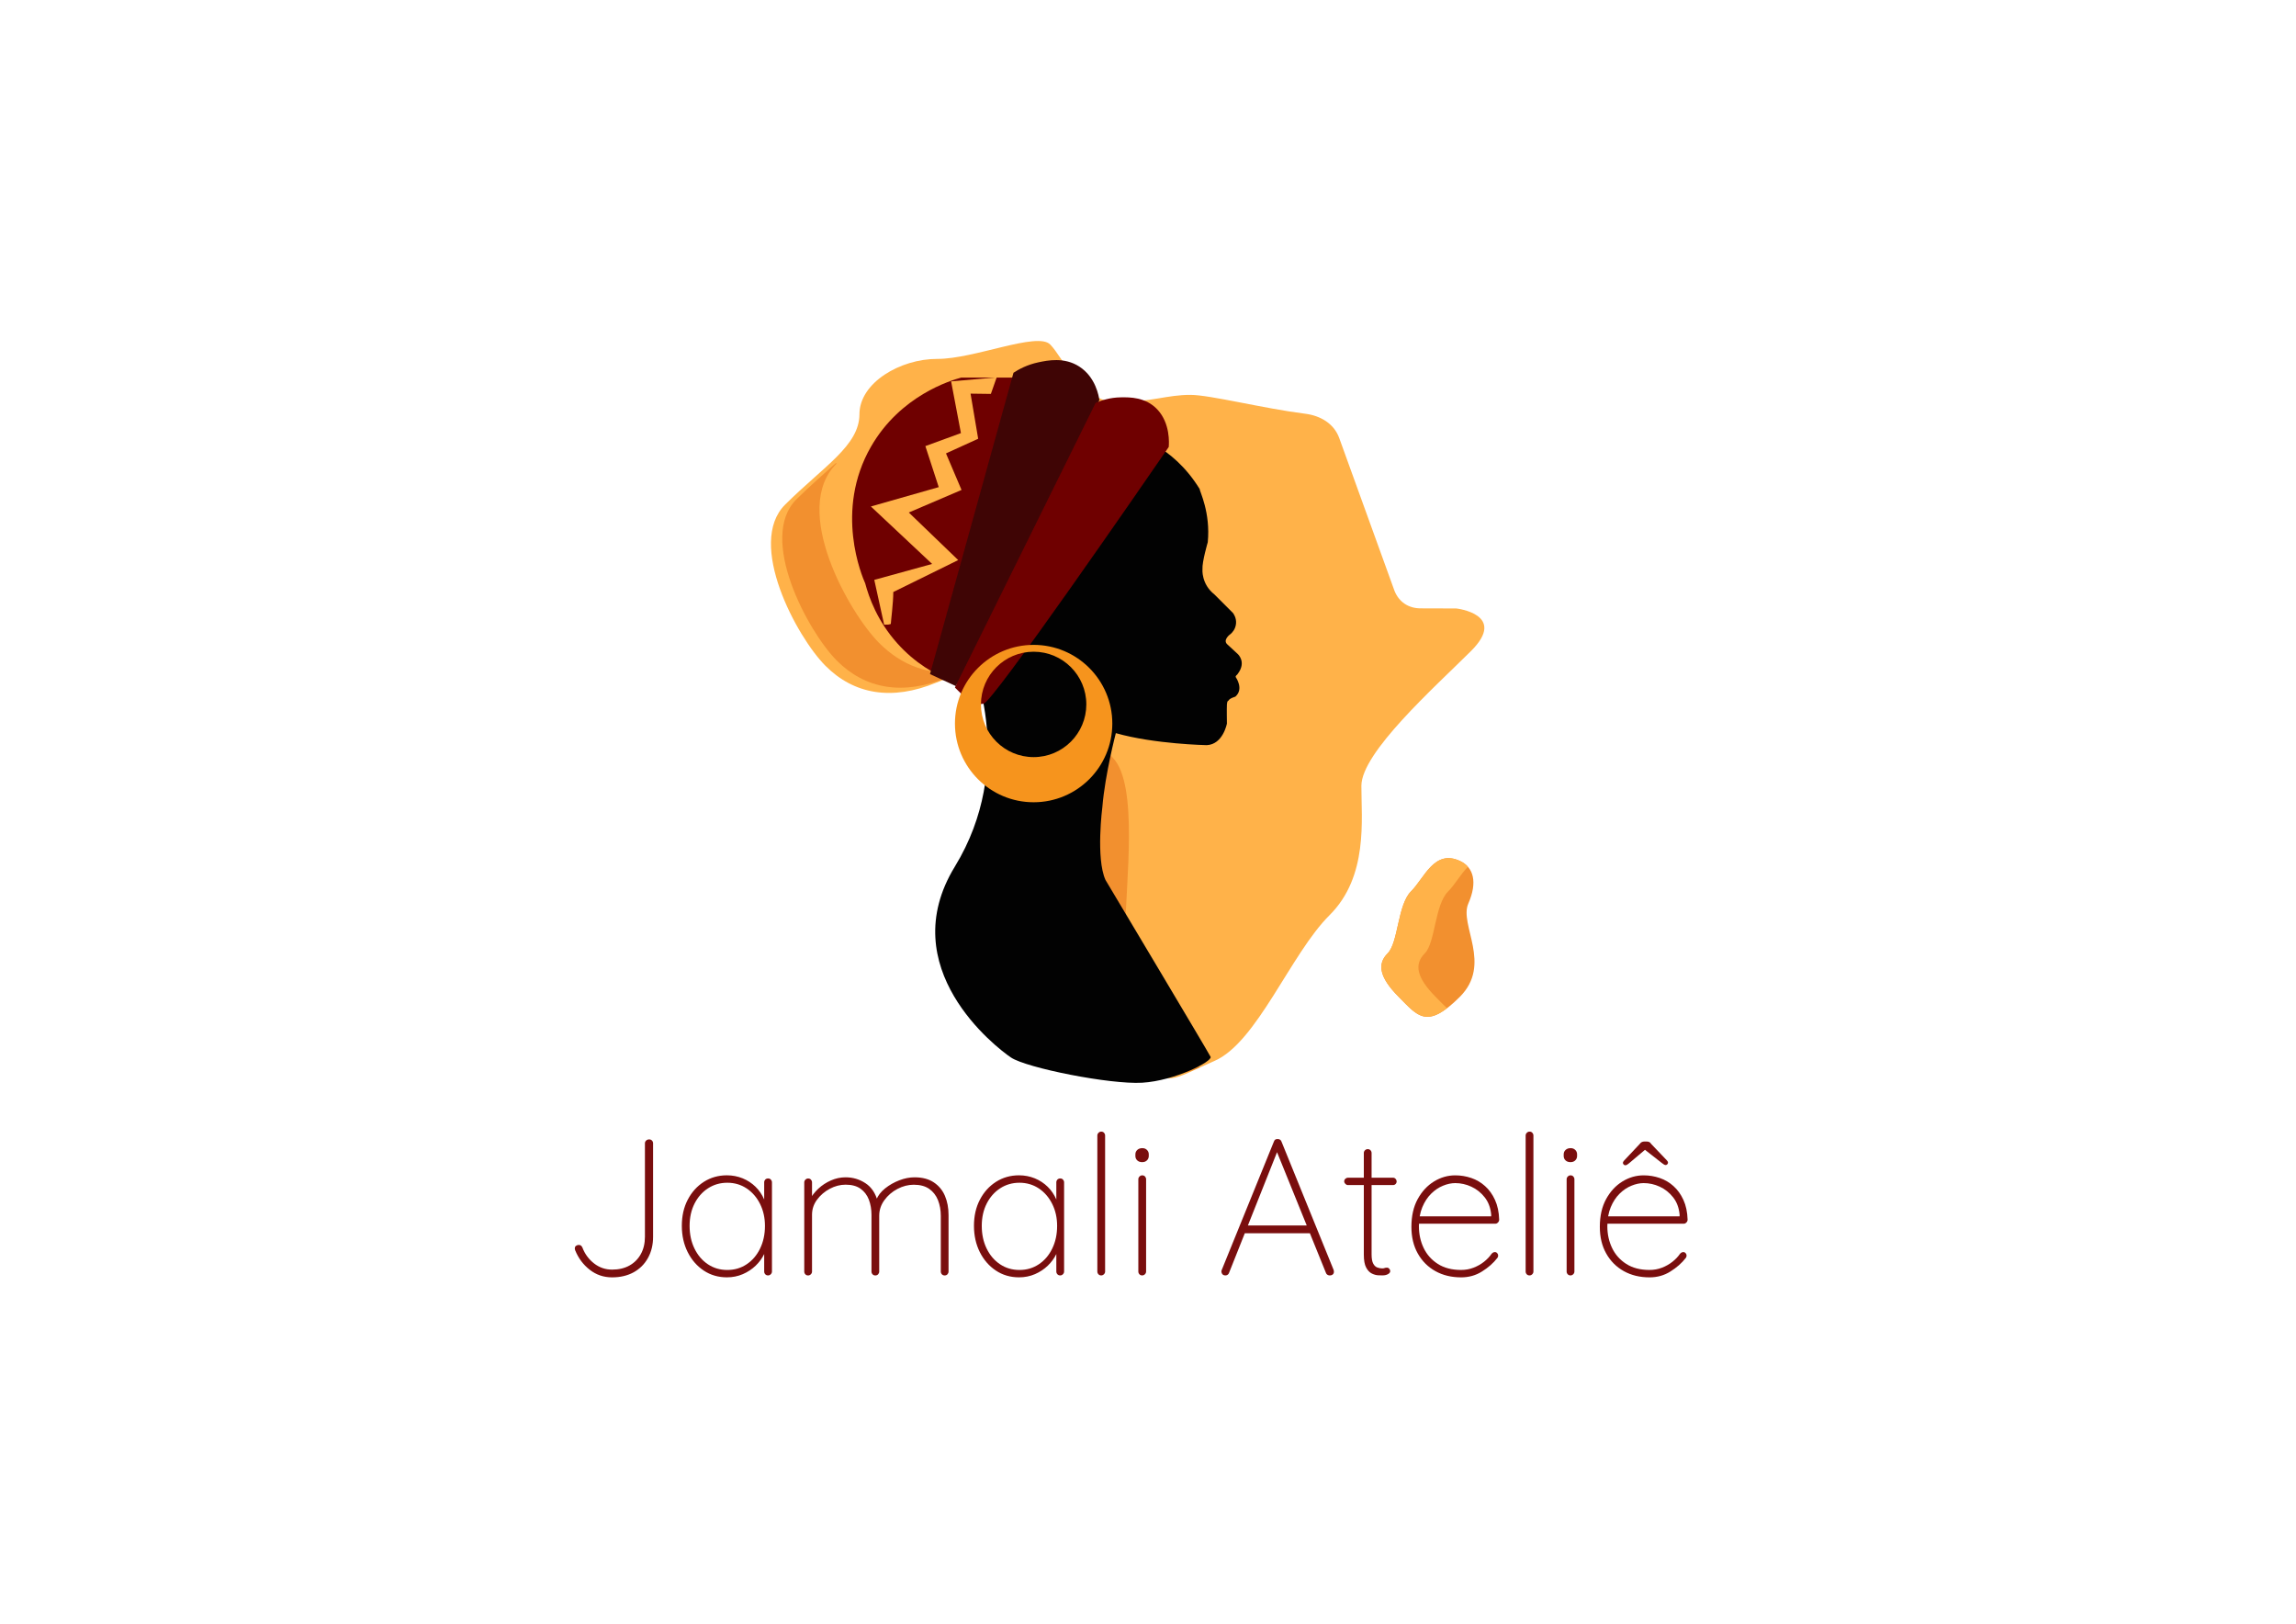 <?xml version="1.0" encoding="utf-8"?>
<!-- Generator: Adobe Illustrator 24.0.1, SVG Export Plug-In . SVG Version: 6.00 Build 0)  -->
<svg version="1.1" id="Camada_1" xmlns="http://www.w3.org/2000/svg" xmlns:xlink="http://www.w3.org/1999/xlink" x="0px" y="0px"
	 viewBox="0 0 841.89 595.28" style="enable-background:new 0 0 841.89 595.28;" xml:space="preserve">
<style type="text/css">
	.st0{fill:#FFB249;}
	.st1{fill:#F2902F;}
	.st2{fill:#020202;}
	.st3{fill:#6F0000;}
	.st4{fill:#3F0505;}
	.st5{fill:#F6941D;}
	.st6{fill:#7A0E0E;}
</style>
<g>
	<path class="st0" d="M533.99,223.07l-13.11-0.04c-4.47-0.01-7.88-2.35-9.52-6.34l0,0l0,0l-20.3-56.11
		c-1.93-5.33-6.92-8.21-12.54-8.91h0h0c-15.13-1.9-34.79-6.88-41.95-6.9c-8.82-0.03-14.25,2.67-27.14,2.63
		c-12.89-0.04-19.62-16.34-24.35-21.11c-4.73-4.76-27.83,5.34-41.39,5.29c-13.57-0.04-28.52,8.73-28.55,20.26
		s-12.95,18.95-27.24,33.15c-14.29,14.2,4.25,48.51,14.73,59.06C313.1,254.59,327,257,343.3,250.27s22.06-3.66,29.83,4.17
		c7.78,7.83,8.08,19.02,17.54,28.54c9.47,9.53,4.61,44.78,4.56,60.38c-0.05,15.6,12.77,35.31,22.92,45.52
		c10.14,10.21,11.51,6.82,27.13,0.09c15.62-6.73,27.94-39.25,42.23-53.45c14.29-14.2,11.64-35.23,11.68-47.44
		c0.04-12.21,26.57-35.86,40.18-49.39C552.97,225.17,533.99,223.07,533.99,223.07z"/>
	<g>
		<path class="st1" d="M322.32,235.69c-10.89-10.96-32.64-48.99-15.47-65.84l-0.45,0c-4.25,3.86-9.22,8.1-14.36,13.21
			c-14.29,14.2,4.25,48.51,14.73,59.06c10.48,10.55,24.38,12.97,40.68,6.23c1.83-0.75,3.51-1.38,5.09-1.89
			C340.8,247.75,330.59,244.02,322.32,235.69z"/>
		<path class="st1" d="M412.66,340.29c0.05-16.12,4.92-52.56-4.55-62.41c-9.46-9.85-9.77-21.41-17.54-29.5
			c-7.77-8.09-13.53-11.26-29.83-4.3c-0.74,0.31-1.47,0.6-2.2,0.88c8.43-1.33,13.04,1.84,18.73,7.56
			c7.78,7.83,8.08,19.02,17.54,28.54c9.47,9.53,4.61,44.78,4.56,60.38c-0.05,15.6,12.77,35.31,22.92,45.52
			c7.56,7.61,10.25,7.66,17.59,4.41C429.18,382.86,412.61,358.36,412.66,340.29z"/>
	</g>
	<path class="st1" d="M535.39,315.67c5,2.34,6.42,7.82,3,15.61c-3.42,7.79,8.92,22.24-3.16,34.24c-12.08,12-15.28,7.07-22.38-0.07
		c-7.1-7.14-7.93-12.06-4.02-15.95c3.91-3.89,3.62-17.79,8.55-22.7C522.31,321.9,525.91,311.23,535.39,315.67z"/>
	<path class="st0" d="M526.44,365.49c-7.1-7.14-7.93-12.06-4.02-15.95c3.91-3.89,3.62-17.79,8.55-22.7
		c2.46-2.45,4.59-6.33,7.29-9.06c-0.76-0.87-1.71-1.58-2.87-2.12c-9.48-4.44-13.08,6.23-18.01,11.13c-4.93,4.9-4.64,18.81-8.55,22.7
		c-3.91,3.89-3.08,8.81,4.02,15.95c6.09,6.13,9.32,10.62,17.75,4.19C529.3,368.45,527.96,367.02,526.44,365.49z"/>
	<g>
		<path class="st2" d="M415.45,159.72c0,0,14.22,2.99,24.42,19.53c0,0.88,4.05,8.62,2.99,19.53c0,0-2.11,7.21-1.94,9.85
			c0,0-0.53,5.45,4.4,9.32c2.26,2.26,4.52,4.52,6.77,6.77c0.27,0.36,1.28,1.77,1.14,3.78c-0.15,2.27-1.64,3.62-1.94,3.87
			c0,0-3.34,2.29-1.06,4.05l3.61,3.34c0,0,3.34,2.9,0,7.3c-0.09,0.35-0.97,0.62-0.7,1.23c0,0,3.08,4.31-0.18,7.12
			c0,0-2.2,0.62-2.55,1.5c0,0-0.44-0.13-0.53,1.34c-0.09,1.47,0,7.01,0,7.01s-1.41,7.65-7.39,7.92c0,0-19.09-0.35-33.34-4.4
			c0,0-3.96,15.13-4.93,27c0,0-2.46,18.91,1.14,26.83c0,0,37.73,63.15,38.53,64.83c0.79,1.67-13.19,8.8-25.07,9.5
			c-11.87,0.7-42.48-5.45-48.11-9.24c-5.63-3.78-43.28-32.9-20.58-70.01c22.69-37.12,6.33-74.59,6.33-74.59L415.45,159.72z"/>
		<path class="st3" d="M420.7,159.19c0,0,1.32-8.12-22.21-10.48s-21.77-10.28-21.77-10.28h-24.28c-3.88,1.07-22.31,6.6-33.07,25.33
			c-13.53,23.54-3.24,47.61-2.11,50.14c1.35,5.09,4.43,13.78,11.79,21.99c12.78,14.28,29.4,16.98,34.3,17.59L420.7,159.19z"/>
		<path class="st4" d="M350.51,251.54l-9.5-4.4l30.61-110.48c1.91-1.26,5.02-2.96,9.15-3.83c3.39-0.71,9.47-1.98,14.95,1.54
			c6.1,3.91,7.21,11.01,7.39,12.31L350.51,251.54z"/>
		<path class="st3" d="M357.95,258.32c-1.18-0.21-1.98-0.87-2.52-1.32c-2.16-1.83-4.04-3.67-5.28-4.93l51.6-104.37
			c2.02-0.88,5.24-1.98,9.22-2.03c3.27-0.05,9.12-0.13,13.41,4.46c4.78,5.1,4.28,12.41,4.17,13.74
			c-8.87,12.89-64.55,93.65-67.89,94.12C359.14,258.19,357.95,258.32,357.95,258.32z"/>
		<path class="st5" d="M379.01,236.42c-15.93,0-28.85,12.92-28.85,28.85s12.92,28.85,28.85,28.85s28.85-12.92,28.85-28.85
			S394.94,236.42,379.01,236.42z M379.01,277.57c-10.67,0-19.32-8.65-19.32-19.32c0-10.67,8.65-19.32,19.32-19.32
			c10.67,0,19.32,8.65,19.32,19.32C398.32,268.92,389.67,277.57,379.01,277.57z"/>
		<path class="st0" d="M324.19,229.02l-3.61-16.43l21.21-5.84l-22.46-21.07l24.88-7.09l-4.9-15.04l13.04-4.77l-3.6-18.96
			c5.57-0.49,11.14-0.98,16.71-1.47c-0.71,2.02-1.42,4.04-2.13,6.06l-7.45-0.1l2.79,16.54l-11.8,5.37l5.7,13.4l-19.33,8.27
			l18.11,17.44c-7.93,3.9-15.86,7.81-23.8,11.71c0,3.95-0.87,10.6-0.91,11.71C325.75,229.02,325.75,229.02,324.19,229.02z"/>
	</g>
</g>
<g>
	<g>
		<path class="st6" d="M224.44,468.3c-3.09,0-5.82-0.93-8.19-2.78c-2.38-1.85-4.16-4.23-5.34-7.12c-0.1-0.29-0.14-0.52-0.14-0.71
			c0-0.43,0.15-0.75,0.46-0.96c0.31-0.21,0.63-0.32,0.96-0.32c0.38,0,0.66,0.08,0.85,0.25c0.19,0.17,0.36,0.39,0.5,0.68
			c0.9,2.38,2.33,4.32,4.27,5.84c1.95,1.52,4.15,2.28,6.62,2.28c2.47,0,4.59-0.5,6.38-1.5s3.17-2.4,4.17-4.2
			c1-1.8,1.5-3.92,1.5-6.34v-34.26c0-0.38,0.14-0.71,0.43-1c0.29-0.29,0.66-0.43,1.14-0.43c0.43,0,0.77,0.14,1.03,0.43
			c0.26,0.28,0.39,0.62,0.39,1v34.26c0,2.94-0.63,5.54-1.89,7.8c-1.26,2.26-3.02,4-5.27,5.24
			C230.06,467.68,227.44,468.3,224.44,468.3z"/>
		<path class="st6" d="M281.64,432.04c0.43,0,0.77,0.14,1.03,0.43c0.26,0.29,0.39,0.62,0.39,1v32.69c0,0.38-0.14,0.71-0.43,1
			c-0.28,0.29-0.62,0.43-1,0.43c-0.43,0-0.77-0.14-1.03-0.43c-0.26-0.28-0.39-0.62-0.39-1v-10.11l1.14-0.93
			c0,1.52-0.38,3.06-1.14,4.63c-0.76,1.57-1.81,2.99-3.13,4.27c-1.33,1.28-2.9,2.32-4.7,3.1c-1.81,0.78-3.75,1.17-5.84,1.17
			c-3.18,0-6.02-0.83-8.51-2.49c-2.49-1.66-4.45-3.92-5.88-6.77c-1.42-2.85-2.14-6.05-2.14-9.62c0-3.61,0.72-6.8,2.17-9.58
			c1.45-2.78,3.42-4.96,5.91-6.55c2.49-1.59,5.31-2.39,8.44-2.39c2.04,0,3.96,0.37,5.77,1.1c1.8,0.74,3.38,1.77,4.74,3.1
			c1.35,1.33,2.41,2.88,3.17,4.67c0.76,1.78,1.14,3.72,1.14,5.8l-1.14-1.78v-10.33c0-0.38,0.13-0.71,0.39-1
			C280.87,432.19,281.21,432.04,281.64,432.04z M266.68,465.59c2.66,0,5.03-0.7,7.12-2.1c2.09-1.4,3.73-3.32,4.91-5.77
			c1.19-2.45,1.78-5.21,1.78-8.3c0-2.94-0.59-5.61-1.78-8.01c-1.19-2.4-2.83-4.3-4.91-5.7c-2.09-1.4-4.46-2.1-7.12-2.1
			c-2.61,0-4.96,0.68-7.05,2.03c-2.09,1.35-3.74,3.22-4.95,5.59c-1.21,2.38-1.82,5.11-1.82,8.19c0,3.09,0.59,5.85,1.78,8.3
			c1.19,2.45,2.82,4.37,4.91,5.77C261.65,464.89,264.02,465.59,266.68,465.59z"/>
		<path class="st6" d="M310.06,431.62c2.66,0,5.09,0.72,7.3,2.17c2.21,1.45,3.71,3.72,4.52,6.8l-0.93,0.64l0.36-1.35
			c0.62-1.57,1.7-2.97,3.24-4.2c1.54-1.23,3.28-2.22,5.2-2.96c1.92-0.74,3.79-1.1,5.59-1.1c2.85,0,5.2,0.62,7.05,1.85
			c1.85,1.24,3.22,2.88,4.1,4.95c0.88,2.07,1.32,4.41,1.32,7.02v20.73c0,0.38-0.13,0.71-0.39,1c-0.26,0.29-0.61,0.43-1.03,0.43
			c-0.43,0-0.77-0.14-1.03-0.43c-0.26-0.28-0.39-0.62-0.39-1v-20.44c0-2.09-0.35-4-1.03-5.73c-0.69-1.73-1.76-3.11-3.21-4.13
			c-1.45-1.02-3.34-1.53-5.66-1.53c-2.04,0-4.04,0.51-5.98,1.53c-1.95,1.02-3.55,2.4-4.81,4.13c-1.26,1.73-1.89,3.64-1.89,5.73
			v20.44c0,0.38-0.13,0.71-0.39,1c-0.26,0.29-0.61,0.43-1.03,0.43c-0.43,0-0.77-0.14-1.03-0.43c-0.26-0.28-0.39-0.62-0.39-1v-20.8
			c0-2.04-0.32-3.89-0.96-5.56s-1.65-2.99-3.03-3.99c-1.38-1-3.21-1.5-5.48-1.5c-1.99,0-3.93,0.5-5.81,1.5
			c-1.88,1-3.43,2.33-4.67,3.99c-1.24,1.66-1.85,3.51-1.85,5.56v20.8c0,0.38-0.14,0.71-0.43,1c-0.28,0.29-0.62,0.43-1,0.43
			c-0.43,0-0.77-0.14-1.03-0.43c-0.26-0.28-0.39-0.62-0.39-1v-32.69c0-0.38,0.14-0.71,0.43-1c0.28-0.29,0.62-0.43,1-0.43
			c0.43,0,0.77,0.14,1.03,0.43c0.26,0.29,0.39,0.62,0.39,1v7.76l-2.14,3.63c0-1.66,0.4-3.28,1.21-4.84
			c0.81-1.57,1.89-2.98,3.24-4.24c1.35-1.26,2.9-2.27,4.63-3.03C306.41,432,308.21,431.62,310.06,431.62z"/>
		<path class="st6" d="M388.76,432.04c0.43,0,0.77,0.14,1.03,0.43c0.26,0.29,0.39,0.62,0.39,1v32.69c0,0.38-0.14,0.71-0.43,1
			c-0.28,0.29-0.62,0.43-1,0.43c-0.43,0-0.77-0.14-1.03-0.43c-0.26-0.28-0.39-0.62-0.39-1v-10.11l1.14-0.93
			c0,1.52-0.38,3.06-1.14,4.63c-0.76,1.57-1.81,2.99-3.13,4.27c-1.33,1.28-2.9,2.32-4.7,3.1c-1.81,0.78-3.75,1.17-5.84,1.17
			c-3.18,0-6.02-0.83-8.51-2.49c-2.49-1.66-4.45-3.92-5.88-6.77c-1.42-2.85-2.14-6.05-2.14-9.62c0-3.61,0.72-6.8,2.17-9.58
			c1.45-2.78,3.42-4.96,5.91-6.55c2.49-1.59,5.31-2.39,8.44-2.39c2.04,0,3.96,0.37,5.77,1.1c1.8,0.74,3.38,1.77,4.74,3.1
			c1.35,1.33,2.41,2.88,3.17,4.67c0.76,1.78,1.14,3.72,1.14,5.8l-1.14-1.78v-10.33c0-0.38,0.13-0.71,0.39-1
			C387.99,432.19,388.34,432.04,388.76,432.04z M373.81,465.59c2.66,0,5.03-0.7,7.12-2.1c2.09-1.4,3.73-3.32,4.91-5.77
			c1.19-2.45,1.78-5.21,1.78-8.3c0-2.94-0.59-5.61-1.78-8.01c-1.19-2.4-2.83-4.3-4.91-5.7c-2.09-1.4-4.46-2.1-7.12-2.1
			c-2.61,0-4.96,0.68-7.05,2.03c-2.09,1.35-3.74,3.22-4.95,5.59c-1.21,2.38-1.82,5.11-1.82,8.19c0,3.09,0.59,5.85,1.78,8.3
			c1.19,2.45,2.82,4.37,4.91,5.77C368.77,464.89,371.15,465.59,373.81,465.59z"/>
		<path class="st6" d="M405.22,466.16c0,0.38-0.14,0.71-0.43,1c-0.29,0.29-0.62,0.43-1,0.43c-0.43,0-0.77-0.14-1.03-0.43
			c-0.26-0.28-0.39-0.62-0.39-1V416.3c0-0.38,0.14-0.71,0.43-1c0.29-0.29,0.62-0.43,1-0.43c0.43,0,0.77,0.14,1.03,0.43
			c0.26,0.29,0.39,0.62,0.39,1V466.16z"/>
		<path class="st6" d="M418.82,426.06c-0.76,0-1.37-0.21-1.82-0.64c-0.45-0.43-0.68-0.97-0.68-1.64v-0.57
			c0-0.66,0.24-1.21,0.71-1.64c0.47-0.43,1.09-0.64,1.85-0.64c0.66,0,1.22,0.21,1.67,0.64c0.45,0.43,0.68,0.97,0.68,1.64v0.57
			c0,0.67-0.23,1.21-0.68,1.64C420.11,425.85,419.53,426.06,418.82,426.06z M420.25,466.16c0,0.38-0.14,0.71-0.43,1
			c-0.28,0.29-0.62,0.43-1,0.43c-0.43,0-0.77-0.14-1.03-0.43c-0.26-0.28-0.39-0.62-0.39-1v-33.83c0-0.38,0.14-0.71,0.43-1
			c0.28-0.29,0.62-0.43,1-0.43c0.43,0,0.77,0.14,1.03,0.43c0.26,0.29,0.39,0.62,0.39,1V466.16z"/>
		<path class="st6" d="M468.68,421.36l-18.02,45.3c-0.1,0.29-0.26,0.51-0.5,0.68c-0.24,0.17-0.5,0.25-0.78,0.25
			c-0.47,0-0.83-0.12-1.07-0.36c-0.24-0.24-0.38-0.52-0.43-0.85c-0.05-0.19-0.03-0.43,0.07-0.71l19.16-47.15
			c0.14-0.38,0.32-0.63,0.53-0.75c0.21-0.12,0.49-0.18,0.82-0.18c0.38,0,0.69,0.08,0.93,0.25c0.24,0.17,0.4,0.39,0.5,0.68
			l19.16,47.15c0.05,0.14,0.07,0.33,0.07,0.57c0,0.43-0.14,0.76-0.43,1c-0.28,0.24-0.64,0.36-1.07,0.36c-0.33,0-0.63-0.08-0.89-0.25
			c-0.26-0.17-0.44-0.39-0.53-0.68l-18.59-45.87L468.68,421.36z M455.5,452.13l1-2.85h23.08l0.71,2.85H455.5z"/>
		<path class="st6" d="M494.25,431.76h16.52c0.38,0,0.7,0.14,0.96,0.43c0.26,0.29,0.39,0.59,0.39,0.93c0,0.38-0.13,0.7-0.39,0.96
			c-0.26,0.26-0.58,0.39-0.96,0.39h-16.52c-0.33,0-0.64-0.14-0.93-0.43c-0.28-0.29-0.43-0.59-0.43-0.93c0-0.38,0.14-0.7,0.43-0.96
			C493.61,431.89,493.92,431.76,494.25,431.76z M501.51,421.29c0.43,0,0.77,0.14,1.03,0.43c0.26,0.28,0.39,0.62,0.39,1v37.11
			c0,1.57,0.2,2.72,0.61,3.45c0.4,0.74,0.91,1.21,1.53,1.42c0.62,0.21,1.21,0.32,1.78,0.32c0.33,0,0.62-0.05,0.85-0.14
			c0.24-0.09,0.52-0.14,0.85-0.14c0.33,0,0.62,0.13,0.85,0.39c0.24,0.26,0.36,0.56,0.36,0.89c0,0.43-0.27,0.8-0.82,1.1
			c-0.55,0.31-1.22,0.46-2.03,0.46c-0.28,0-0.79-0.01-1.53-0.04c-0.74-0.02-1.52-0.24-2.35-0.64c-0.83-0.4-1.53-1.14-2.1-2.21
			c-0.57-1.07-0.85-2.65-0.85-4.74v-37.25c0-0.38,0.14-0.71,0.43-1C500.8,421.43,501.13,421.29,501.51,421.29z"/>
		<path class="st6" d="M535.77,468.3c-3.56,0-6.71-0.76-9.44-2.28c-2.73-1.52-4.88-3.67-6.45-6.45c-1.57-2.78-2.35-6.04-2.35-9.79
			c0-3.99,0.77-7.38,2.31-10.19s3.54-4.95,5.98-6.45c2.45-1.5,5.04-2.24,7.8-2.24c1.99,0,3.94,0.32,5.84,0.96
			c1.9,0.64,3.6,1.64,5.09,2.99c1.5,1.35,2.71,3.04,3.63,5.06c0.93,2.02,1.44,4.43,1.53,7.23c0,0.38-0.14,0.72-0.43,1.03
			s-0.62,0.46-1,0.46h-29.06l-0.43-2.71h28.7l-0.71,0.64v-1.28c-0.24-2.52-1.03-4.63-2.39-6.34c-1.35-1.71-2.98-3-4.88-3.88
			c-1.9-0.88-3.87-1.32-5.91-1.32c-1.42,0-2.92,0.32-4.49,0.96c-1.57,0.64-3.02,1.61-4.34,2.92c-1.33,1.31-2.41,2.96-3.24,4.95
			c-0.83,1.99-1.25,4.32-1.25,6.98c0,2.9,0.58,5.56,1.74,7.98c1.16,2.42,2.9,4.37,5.2,5.84c2.3,1.47,5.14,2.21,8.51,2.21
			c1.61,0,3.13-0.27,4.56-0.82c1.42-0.54,2.71-1.27,3.85-2.17c1.14-0.9,2.07-1.88,2.78-2.92c0.38-0.43,0.78-0.64,1.21-0.64
			c0.33,0,0.62,0.13,0.85,0.39c0.24,0.26,0.36,0.56,0.36,0.89c0,0.33-0.1,0.62-0.29,0.86c-1.47,1.9-3.36,3.56-5.66,4.99
			C541.13,467.59,538.57,468.3,535.77,468.3z"/>
		<path class="st6" d="M562.27,466.16c0,0.38-0.14,0.71-0.43,1c-0.28,0.29-0.62,0.43-1,0.43c-0.43,0-0.77-0.14-1.03-0.43
			c-0.26-0.28-0.39-0.62-0.39-1V416.3c0-0.38,0.14-0.71,0.43-1s0.62-0.43,1-0.43c0.43,0,0.77,0.14,1.03,0.43
			c0.26,0.29,0.39,0.62,0.39,1V466.16z"/>
		<path class="st6" d="M575.87,426.06c-0.76,0-1.37-0.21-1.82-0.64c-0.45-0.43-0.68-0.97-0.68-1.64v-0.57
			c0-0.66,0.24-1.21,0.71-1.64c0.47-0.43,1.09-0.64,1.85-0.64c0.67,0,1.22,0.21,1.67,0.64c0.45,0.43,0.68,0.97,0.68,1.64v0.57
			c0,0.67-0.23,1.21-0.68,1.64C577.17,425.85,576.59,426.06,575.87,426.06z M577.3,466.16c0,0.38-0.14,0.71-0.43,1
			c-0.29,0.29-0.62,0.43-1,0.43c-0.43,0-0.77-0.14-1.03-0.43c-0.26-0.28-0.39-0.62-0.39-1v-33.83c0-0.38,0.14-0.71,0.43-1
			c0.29-0.29,0.62-0.43,1-0.43c0.43,0,0.77,0.14,1.03,0.43c0.26,0.29,0.39,0.62,0.39,1V466.16z"/>
		<path class="st6" d="M604.86,468.3c-3.56,0-6.71-0.76-9.44-2.28c-2.73-1.52-4.88-3.67-6.45-6.45c-1.57-2.78-2.35-6.04-2.35-9.79
			c0-3.99,0.77-7.38,2.31-10.19s3.54-4.95,5.98-6.45c2.45-1.5,5.04-2.24,7.8-2.24c1.99,0,3.94,0.32,5.84,0.96
			c1.9,0.64,3.6,1.64,5.09,2.99c1.5,1.35,2.71,3.04,3.63,5.06c0.93,2.02,1.44,4.43,1.53,7.23c0,0.38-0.14,0.72-0.43,1.03
			s-0.62,0.46-1,0.46h-29.06l-0.43-2.71h28.7l-0.71,0.64v-1.28c-0.24-2.52-1.03-4.63-2.39-6.34c-1.35-1.71-2.98-3-4.88-3.88
			c-1.9-0.88-3.87-1.32-5.91-1.32c-1.42,0-2.92,0.32-4.49,0.96c-1.57,0.64-3.02,1.61-4.34,2.92c-1.33,1.31-2.41,2.96-3.24,4.95
			c-0.83,1.99-1.25,4.32-1.25,6.98c0,2.9,0.58,5.56,1.74,7.98c1.16,2.42,2.9,4.37,5.2,5.84c2.3,1.47,5.14,2.21,8.51,2.21
			c1.61,0,3.13-0.27,4.56-0.82c1.42-0.54,2.71-1.27,3.85-2.17c1.14-0.9,2.07-1.88,2.78-2.92c0.38-0.43,0.78-0.64,1.21-0.64
			c0.33,0,0.62,0.13,0.85,0.39c0.24,0.26,0.36,0.56,0.36,0.89c0,0.33-0.1,0.62-0.29,0.86c-1.47,1.9-3.36,3.56-5.66,4.99
			C610.22,467.59,607.66,468.3,604.86,468.3z M603.72,421.08l-6.41,5.41c-0.24,0.19-0.46,0.36-0.68,0.5
			c-0.21,0.14-0.44,0.21-0.68,0.21c-0.24,0-0.44-0.09-0.61-0.29c-0.17-0.19-0.25-0.38-0.25-0.57c0-0.14,0.04-0.28,0.11-0.43
			s0.18-0.29,0.32-0.43l5.77-6.13c0.38-0.57,0.95-0.86,1.71-0.86h0.71c0.38,0,0.71,0.06,1,0.18c0.29,0.12,0.52,0.34,0.71,0.68
			l5.77,6.05c0.14,0.14,0.25,0.29,0.32,0.43c0.07,0.14,0.11,0.29,0.11,0.43c0,0.19-0.08,0.38-0.25,0.57
			c-0.17,0.19-0.37,0.29-0.61,0.29c-0.19,0-0.4-0.07-0.64-0.21c-0.24-0.14-0.47-0.31-0.71-0.5l-6.48-5.06L603.72,421.08z"/>
	</g>
</g>
</svg>

